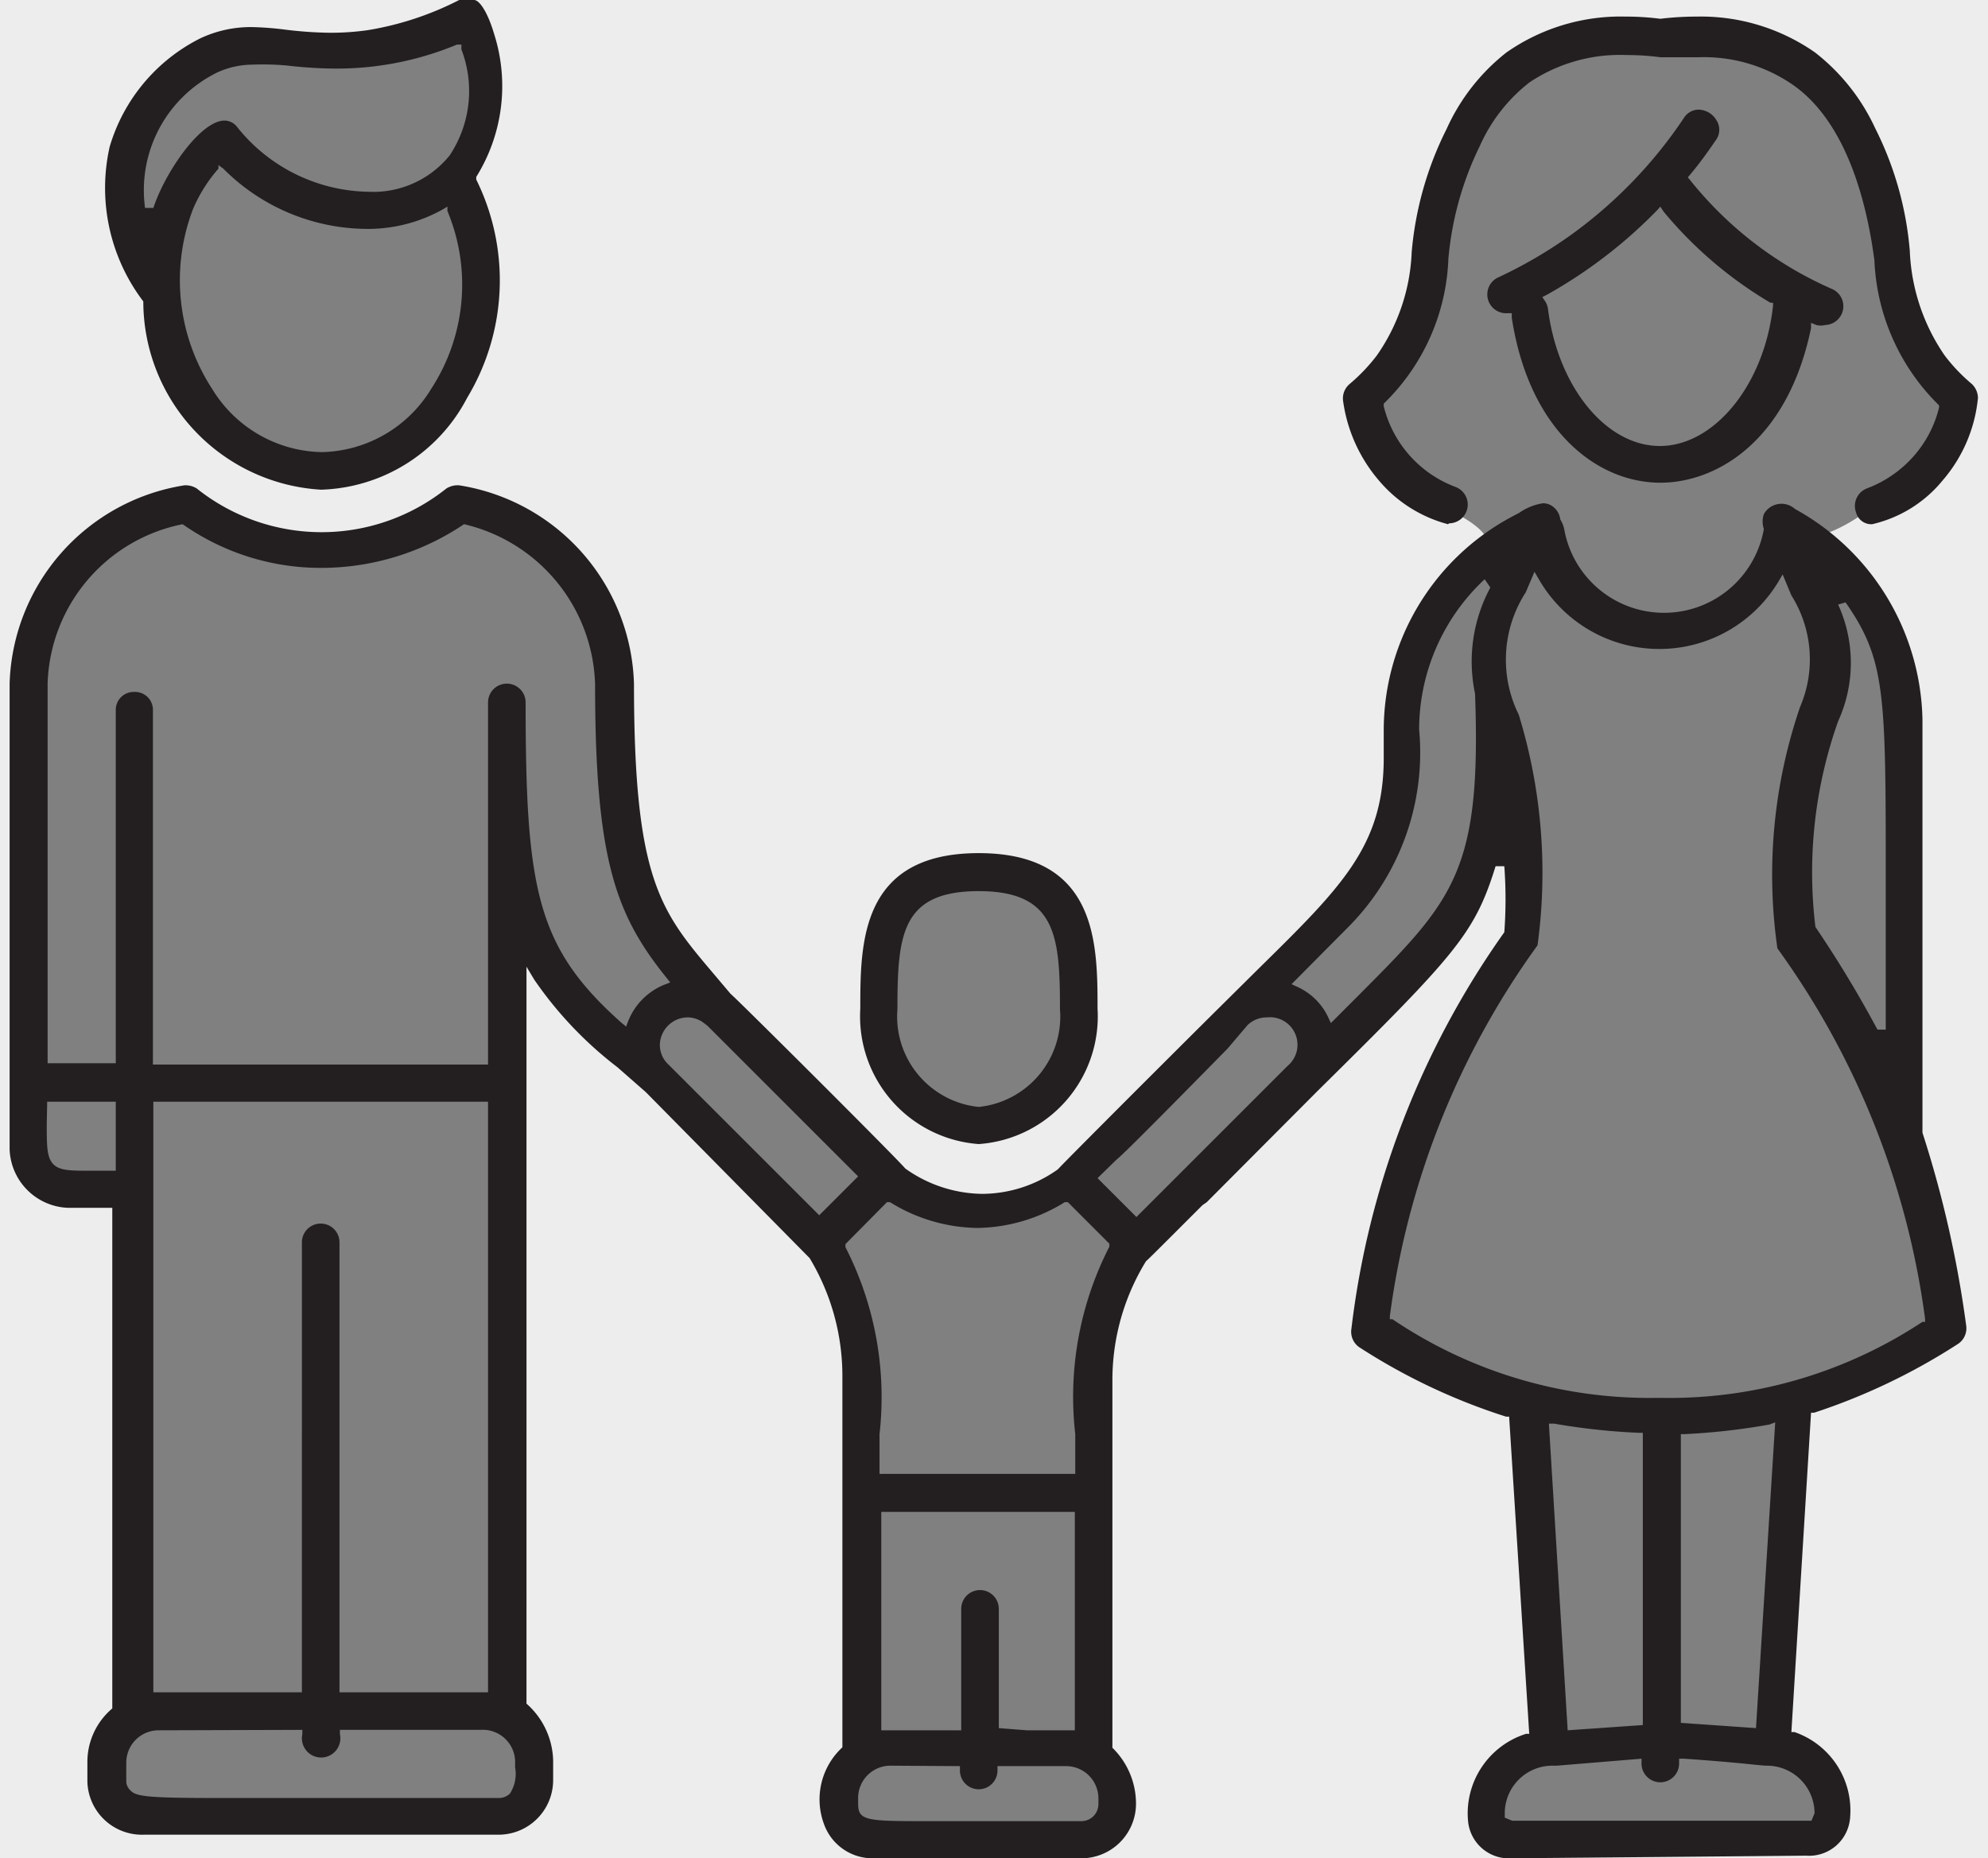 <svg xmlns="http://www.w3.org/2000/svg" viewBox="0 0 45.5 42.54"><rect x="0" y="0" width="45.5" height="42.54" fill="#808080" stroke="none"/><defs><style>.cls-1{fill:#ededed;}.cls-2{fill:#231f20;}</style></defs><title>P2P Dashboard elements</title><g id="Layer_4" data-name="Layer 4"><path class="cls-1" d="M45.5,42.54H0V0H45.5ZM3.79,6.7C3.65,9,5.51,11.58,8.71,10.42S11,4.91,10.49,4.17c1-1.17.45-3,.45-3.5S9.54,1,8.21,1.19,5.4.36,3.81,2s-.42,3.88-.42,3.88ZM23.8,25c1.35-.85.69-3.06.6-4s-2.44-2.19-3.83-.25.31,4,.31,4C21.42,25.62,22.45,25.89,23.8,25Zm19.77-7.29c0-4.67-2.31-5.39-2.31-5.39,1.66-.06,3.75-3,3.75-3C43.45,8,43.85,7.11,42.89,4S40,1,37.89.86,33.35,2,33.23,3.52,32.32,8,31.35,8.67s1,2.66,1,2.66,2.63.91,1.34,1.47S32.23,16,32,17.42a10.2,10.2,0,0,1-.84,2.72c-6.52,6.72-7.06,7.41-8.66,7.56s-5.75-3.81-7.34-6.16-1.05-5.78-1.55-7.74-3.19-2.31-3.19-2.31a6.54,6.54,0,0,1-3.17,1.13,6.19,6.19,0,0,1-3.1-1.12A5.45,5.45,0,0,0,.64,15.2s0,9.5,0,11S3,27.11,3,27.11s.17,11.64.11,12-.33.27-.67,1.27a.77.77,0,0,0,.64,1.11s6.69.06,7.11.08,1.77.23,1.92-.62a2.34,2.34,0,0,0-.51-1.67s.13-12.86.07-15a15.36,15.36,0,0,1,.19-3.33,32,32,0,0,0,4.44,4.89,10.64,10.64,0,0,1,3.39,5l-.11,9.38c-1.33,1.09.36,1.91.36,1.91s2.92.14,4.7,0,.42-1.92.42-1.92-.06-7.41,0-9.42,3.2-4.52,3.2-4.52,3.8-4,4.59-4.58,1.31-3.09,1.31-3.09,2,1.78.45,3.13-3.09,7.2-3.22,8.28,3.45,2,3.45,2,.52,6.14.52,7.17-1,1.33-1.3,1.73.19,1.2.19,1.2l5.61,0s1.91.39,2-.48S40.68,40,40.68,40s.28-7.37.34-7.77,2.11-1,3.16-1.48-.57-4.34-.57-4.34S43.57,22.41,43.57,17.75Z"/><path class="cls-2" d="M34.6,42.54a.94.94,0,0,1-1-.85,1.91,1.91,0,0,1,1.33-2l.07,0-.46-7.26-.07,0a13.92,13.92,0,0,1-3.33-1.57.43.43,0,0,1-.21-.44,19.69,19.69,0,0,1,3.5-9.08,10.33,10.33,0,0,0,0-1.51l-.2,0c-.48,1.54-.89,2-4.08,5.15l-2.53,2.54-.1.07h0l-.06.06c-1,1-1.2,1.2-1.23,1.22a5.19,5.19,0,0,0-.77,2.72v.11c0,2.19,0,2.61,0,2.66v5.65A1.79,1.79,0,0,1,26,41.29a1.25,1.25,0,0,1-1.25,1.25H20a1.18,1.18,0,0,1-1.14-.78A1.62,1.62,0,0,1,19.28,40l0-5.7c0-.07,0-.42,0-2.69V31.5a5.23,5.23,0,0,0-.75-2.7L14.78,25l-.65-.57a8.79,8.79,0,0,1-1.9-2l-.18-.3V39a1.79,1.79,0,0,1,.61,1.3v.45A1.25,1.25,0,0,1,11.4,42H3.29A1.25,1.25,0,0,1,2,40.79v-.45a1.6,1.6,0,0,1,.57-1.23l0-11.46h-1A1.39,1.39,0,0,1,.22,26.31V15.65a4.74,4.74,0,0,1,4-4.54.49.49,0,0,1,.28.07,4.58,4.58,0,0,0,5.72,0,.49.49,0,0,1,.29-.07,4.74,4.74,0,0,1,4,4.54c0,4.5.61,5.21,1.83,6.65l.38.45c.18.15,3.8,3.76,4,4a3.09,3.09,0,0,0,1.76.58,3,3,0,0,0,1.73-.56c.09-.1,1.35-1.37,3.42-3.43l1.17-1.16c1.91-1.88,2.87-2.82,2.87-4.83v-.62a5.55,5.55,0,0,1,2.93-4.9l.17-.09a1.29,1.29,0,0,1,.55-.22.38.38,0,0,1,.27.12.42.42,0,0,1,.12.25.68.68,0,0,1,.09.22,2.32,2.32,0,0,0,4.57,0,.52.52,0,0,1,0-.34.46.46,0,0,1,.71-.12A5.63,5.63,0,0,1,44,16.47c0,6.9,0,9.41,0,9.46A25.19,25.19,0,0,1,45,30.34a.43.43,0,0,1-.21.44,14.18,14.18,0,0,1-3.27,1.56l-.07,0L41,39.65l.07,0a1.9,1.9,0,0,1,1.27,2,.94.94,0,0,1-1,.83ZM20.38,40.42a.74.74,0,0,0-.74.74v.13c0,.38.18.4,1.47.4h3.64a.39.39,0,0,0,.39-.39v-.13a.74.74,0,0,0-.74-.74H22.83v.1a.43.43,0,0,1-.86,0v-.1Zm15.25,0h-.1a1.09,1.09,0,0,0-1.09,1.09v.1l.17.07h6.85l.07-.17a1.09,1.09,0,0,0-1.09-1.09l0,0c-.15,0-.59-.07-1.9-.16h-.11v.11a.43.43,0,1,1-.86,0v-.11Zm-32-.81a.74.74,0,0,0-.74.74v.45A.31.31,0,0,0,3,41c.13.13.45.16,2,.16H11.4a.36.36,0,0,0,.27-.1.83.83,0,0,0,.12-.6v-.14A.74.74,0,0,0,11,39.6H7.78v.1a.44.44,0,1,1-.86,0v-.1Zm19.87,0h1.1v-5H20.17v5H22V36.83a.43.43,0,0,1,.86,0v2.73Zm17-7a15.08,15.08,0,0,1-1.94.22h-.09v6.61l1.72.12.44-7Zm-4.62,7,1.72-.12V32.8h-.09a15.07,15.07,0,0,1-1.94-.21l-.12,0ZM3.51,38.74h3.4V28.44a.43.43,0,0,1,.86,0v10.3h3.4V25.22H3.51ZM19.35,28.48l0,.07a7.54,7.54,0,0,1,.78,4.28v.91h4.48v-.91a7.53,7.53,0,0,1,.78-4.29l0-.07-.95-.95-.07,0a3.88,3.88,0,0,1-2,.59h0a3.88,3.88,0,0,1-2-.59l-.07,0ZM38,32h0a10.5,10.5,0,0,0,6-1.74l.06,0v-.07a18.62,18.62,0,0,0-3.38-8.48,11.87,11.87,0,0,1,.52-5.53A2.75,2.75,0,0,0,41,13.63l-.2-.48-.1.17a3.18,3.18,0,0,1-5.48-.06l-.1-.17-.2.47a2.84,2.84,0,0,0-.16,2.8,12.33,12.33,0,0,1,.43,5.28,18.61,18.61,0,0,0-3.38,8.49v.07l.06,0A10.5,10.5,0,0,0,37.94,32h0ZM29,23.29a.63.63,0,0,0-.45.18L28.1,24c-2.08,2.12-2.48,2.5-2.54,2.54l-.44.43.89.89,3.46-3.46A.63.63,0,0,0,29,23.29Zm-13.27,0a.64.64,0,0,0-.58.4.6.6,0,0,0,.14.67l3.46,3.46.89-.89-3.45-3.45-.12-.09A.64.64,0,0,0,15.76,23.29ZM1.07,25.73c0,.5,0,.75.14.91s.41.16.83.16h.61V25.22H1.08Zm2-9.89a.41.41,0,0,1,.43.43v8.1h7.67V16.08a.43.43,0,0,1,.86,0c0,4.3.26,5.61,2.19,7.33l.11.09.05-.13a1.49,1.49,0,0,1,.83-.83l.13-.05-.08-.1c-1.16-1.44-1.64-2.69-1.64-6.73a3.88,3.88,0,0,0-3-3.66,5.85,5.85,0,0,1-3.26,1,5.49,5.49,0,0,1-3.18-1,3.84,3.84,0,0,0-3.09,3.64v8.7H2.65v-8.1A.41.41,0,0,1,3.08,15.84Zm39-2a3.21,3.21,0,0,1,0,2.67,10.35,10.35,0,0,0-.52,4.71,26.19,26.19,0,0,1,1.42,2.35l.19,0c0-1.34,0-2.46,0-3.4,0-4.29,0-5.06-.92-6.38Zm-8.09-.58a4.71,4.71,0,0,0-1.5,3.44,5.67,5.67,0,0,1-1.58,4.48l-1.34,1.35.13.06a1.43,1.43,0,0,1,.71.7l.06.13.64-.64c2.16-2.17,2.81-2.82,2.66-6.9a3.57,3.57,0,0,1,.35-2.43ZM22.4,26.19a2.93,2.93,0,0,1-2.71-3.1c0-1.5,0-3.56,2.71-3.56s2.72,2.06,2.72,3.56A2.93,2.93,0,0,1,22.4,26.19Zm0-5.79c-1.77,0-1.86,1-1.86,2.7a2.08,2.08,0,0,0,1.86,2.24,2.08,2.08,0,0,0,1.86-2.24C24.26,21.42,24.17,20.4,22.4,20.4ZM33.14,12a3.1,3.1,0,0,1-1.58-1,3.54,3.54,0,0,1-.82-1.82.43.43,0,0,1,.15-.39,4.12,4.12,0,0,0,.62-.65,4.43,4.43,0,0,0,.8-2.37,7.75,7.75,0,0,1,.8-2.82A4.65,4.65,0,0,1,34.48,1.2,4.56,4.56,0,0,1,37.21.38,6.09,6.09,0,0,1,38,.43a6.8,6.8,0,0,1,.82-.05,4.56,4.56,0,0,1,2.72.82,4.68,4.68,0,0,1,1.38,1.74,7.62,7.62,0,0,1,.79,2.8,4.54,4.54,0,0,0,.8,2.4,4,4,0,0,0,.62.65.45.45,0,0,1,.14.32A3.39,3.39,0,0,1,44.46,11a2.93,2.93,0,0,1-1.61,1,.36.36,0,0,1-.37-.27.43.43,0,0,1,.25-.55,2.68,2.68,0,0,0,1.08-.75,2.63,2.63,0,0,0,.57-1.1V9.28l0,0a4.94,4.94,0,0,1-1.48-3.32c-.18-1.37-.65-3.15-1.84-4a3.58,3.58,0,0,0-2.17-.65c-.26,0-.49,0-.66,0l-.23,0a5.87,5.87,0,0,0-.77-.05A3.72,3.72,0,0,0,35,1.89a3.8,3.8,0,0,0-1.13,1.45,7.31,7.31,0,0,0-.72,2.58,4.87,4.87,0,0,1-1.48,3.32l0,0v.06a2.65,2.65,0,0,0,1.65,1.85.43.43,0,0,1-.15.83ZM7.35,11.21A4.32,4.32,0,0,1,3.28,6.9a4.29,4.29,0,0,1-.77-3.54A4.06,4.06,0,0,1,4.58.88,2.71,2.71,0,0,1,5.76.62a7.1,7.1,0,0,1,.78.06,9.2,9.2,0,0,0,1,.07A6,6,0,0,0,8.42.69,7.08,7.08,0,0,0,10.51,0a.43.43,0,0,1,.19,0l.15,0c.12,0,.31.27.46.78a3.93,3.93,0,0,1-.41,3.27l0,0,0,.06a5.21,5.21,0,0,1-.21,5A3.9,3.9,0,0,1,7.35,11.21ZM5,3.86a3.44,3.44,0,0,0-.58.92,4.56,4.56,0,0,0,.44,4.13,3,3,0,0,0,2.51,1.44A3,3,0,0,0,9.87,8.9a4.37,4.37,0,0,0,.37-4.07l0-.1-.1.06a3.51,3.51,0,0,1-1.76.45A4.67,4.67,0,0,1,5.11,3.86L5,3.78Zm.81-2.38a1.94,1.94,0,0,0-.84.18,3,3,0,0,0-1.65,3.1l.19,0c.27-.82,1.08-2,1.63-2a.37.37,0,0,1,.29.15,3.92,3.92,0,0,0,3,1.48,2.25,2.25,0,0,0,1.86-.83,2.66,2.66,0,0,0,.27-2.43l0-.11-.1,0a7.16,7.16,0,0,1-2.76.55,10,10,0,0,1-1.13-.07A6.28,6.28,0,0,0,5.77,1.48ZM38,11.05c-1.43,0-3-1.17-3.4-3.78v-.1h-.11a.43.43,0,0,1-.22-.81,10.38,10.38,0,0,0,1.71-1,10.45,10.45,0,0,0,2.56-2.66.4.4,0,0,1,.34-.19.49.49,0,0,1,.41.25.4.4,0,0,1,0,.42c-.19.28-.39.56-.61.82l-.05.06.05.06a8.54,8.54,0,0,0,3.26,2.5.43.43,0,0,1-.17.82.4.4,0,0,1-.2,0l-.12-.05,0,.12C40.91,10.12,39.27,11.05,38,11.05Zm-.07-6.24a11.05,11.05,0,0,1-2.53,1.94l-.1.05.06.09a.42.42,0,0,1,.07.19c.23,1.78,1.33,3.13,2.56,3.13S40.38,8.83,40.58,7V6.93l-.06,0a9.33,9.33,0,0,1-2.44-2.08L38,4.73Z"/></g></svg>